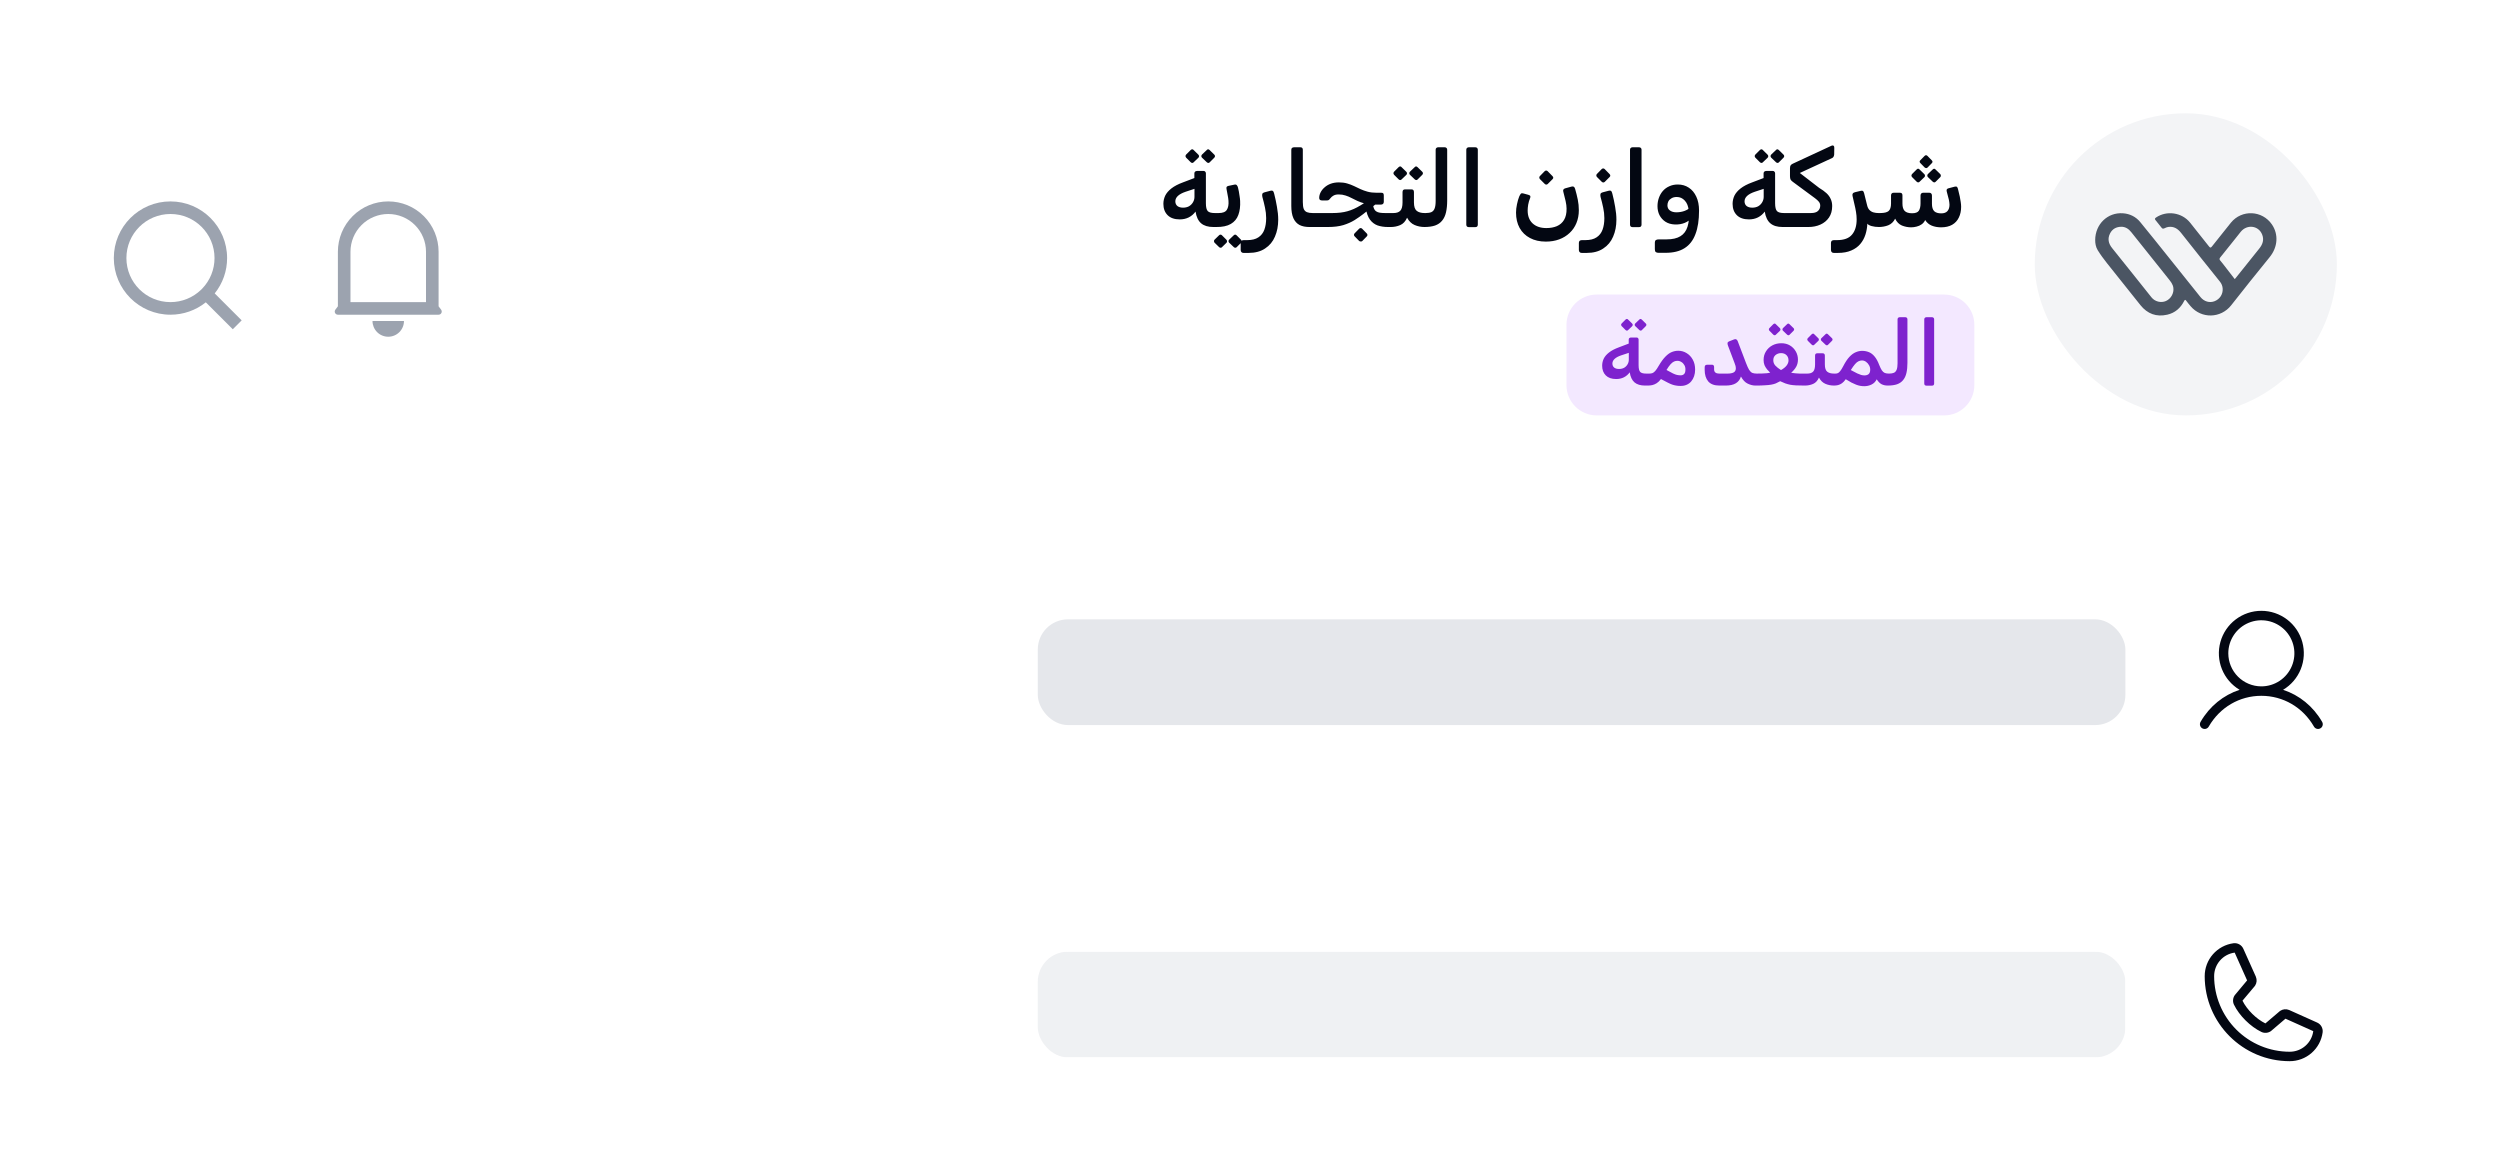 <svg width="331" height="154" viewBox="0 0 331 154" fill="none" xmlns="http://www.w3.org/2000/svg">
<g filter="url(#filter0_dd_4557_16639)">
<g clip-path="url(#clip0_4557_16639)">
<rect x="5.402" y="1" width="320" height="144" rx="8" fill="white"/>
<path d="M28.428 32.847L31.998 36.416L30.819 37.595L27.25 34.026C25.922 35.09 24.271 35.669 22.569 35.667C18.429 35.667 15.069 32.307 15.069 28.167C15.069 24.027 18.429 20.667 22.569 20.667C26.709 20.667 30.069 24.027 30.069 28.167C30.072 29.868 29.493 31.52 28.428 32.847ZM26.757 32.229C27.814 31.142 28.405 29.684 28.403 28.167C28.403 24.943 25.792 22.333 22.569 22.333C19.346 22.333 16.736 24.943 16.736 28.167C16.736 31.389 19.346 34 22.569 34C24.086 34.002 25.544 33.412 26.632 32.354L26.757 32.229V32.229Z" fill="#9CA3AF"/>
<path d="M56.403 27.333C56.403 26.007 55.876 24.735 54.938 23.798C54.001 22.86 52.729 22.333 51.403 22.333C50.077 22.333 48.805 22.86 47.867 23.798C46.929 24.735 46.403 26.007 46.403 27.333V34H56.403V27.333ZM58.069 34.556L58.403 35C58.449 35.062 58.477 35.136 58.484 35.213C58.491 35.29 58.477 35.367 58.442 35.436C58.407 35.506 58.354 35.564 58.288 35.605C58.223 35.645 58.147 35.667 58.069 35.667H44.736C44.659 35.667 44.583 35.645 44.517 35.605C44.451 35.564 44.398 35.506 44.363 35.436C44.329 35.367 44.314 35.29 44.321 35.213C44.328 35.136 44.356 35.062 44.403 35L44.736 34.556V27.333C44.736 25.565 45.438 23.87 46.689 22.619C47.939 21.369 49.635 20.667 51.403 20.667C53.171 20.667 54.867 21.369 56.117 22.619C57.367 23.87 58.069 25.565 58.069 27.333V34.556ZM49.319 36.5H53.486C53.486 37.053 53.267 37.583 52.876 37.973C52.485 38.364 51.955 38.583 51.403 38.583C50.85 38.583 50.32 38.364 49.929 37.973C49.539 37.583 49.319 37.053 49.319 36.5V36.5Z" fill="#9CA3AF"/>
<path d="M69.402 19C69.402 13.477 73.879 9 79.402 9H307.402C312.925 9 317.402 13.477 317.402 19V39C317.402 44.523 312.925 49 307.402 49H79.402C73.879 49 69.402 44.523 69.402 39V19Z" fill="white" fill-opacity="0.01"/>
<path d="M160.654 24.056C159.954 24.056 159.413 23.893 159.03 23.566C158.648 23.239 158.4 22.721 158.288 22.012C158.055 22.339 157.756 22.595 157.392 22.782C157.038 22.959 156.641 23.048 156.202 23.048C155.502 23.048 154.966 22.861 154.592 22.488C154.219 22.115 154.032 21.615 154.032 20.99C154.032 20.617 154.112 20.257 154.27 19.912C154.438 19.567 154.714 19.245 155.096 18.946C155.479 18.647 155.988 18.381 156.622 18.148L158.134 17.574V16.958C158.134 16.855 158.167 16.776 158.232 16.72C158.307 16.664 158.391 16.636 158.484 16.636H159.38C159.464 16.636 159.53 16.669 159.576 16.734C159.632 16.79 159.66 16.86 159.66 16.944V20.906C159.66 21.429 159.744 21.779 159.912 21.956C160.08 22.124 160.388 22.208 160.836 22.208H161.312C161.378 22.208 161.424 22.231 161.452 22.278C161.49 22.325 161.508 22.381 161.508 22.446V23.692C161.508 23.935 161.373 24.056 161.102 24.056H160.654ZM156.636 21.494C156.935 21.494 157.196 21.433 157.42 21.312C157.644 21.181 157.822 21.004 157.952 20.78C158.083 20.556 158.148 20.318 158.148 20.066V19.002L156.958 19.394C156.52 19.543 156.184 19.725 155.95 19.94C155.726 20.155 155.614 20.393 155.614 20.654C155.614 20.925 155.708 21.135 155.894 21.284C156.081 21.424 156.328 21.494 156.636 21.494ZM158.036 15.488C157.99 15.544 157.929 15.572 157.854 15.572C157.78 15.572 157.71 15.539 157.644 15.474L157.042 14.872C156.996 14.807 156.968 14.741 156.958 14.676C156.958 14.601 156.986 14.531 157.042 14.466L157.644 13.864C157.71 13.799 157.78 13.766 157.854 13.766C157.929 13.766 157.99 13.799 158.036 13.864L158.652 14.466C158.718 14.522 158.75 14.592 158.75 14.676C158.76 14.751 158.732 14.821 158.666 14.886L158.036 15.488ZM160.164 15.488C160.108 15.553 160.043 15.581 159.968 15.572C159.894 15.563 159.828 15.53 159.772 15.474L159.142 14.872C159.086 14.816 159.058 14.751 159.058 14.676C159.058 14.592 159.086 14.522 159.142 14.466L159.772 13.864C159.828 13.799 159.889 13.766 159.954 13.766C160.02 13.766 160.085 13.799 160.15 13.864L160.766 14.466C160.832 14.522 160.864 14.592 160.864 14.676C160.864 14.751 160.832 14.821 160.766 14.886L160.164 15.488ZM161.014 24.056C160.949 24.056 160.898 24.033 160.86 23.986C160.823 23.939 160.804 23.883 160.804 23.818V22.6C160.804 22.339 160.944 22.208 161.224 22.208H161.35C161.892 22.208 162.251 22.068 162.428 21.788C162.615 21.499 162.69 21.097 162.652 20.584C162.634 20.341 162.596 20.089 162.54 19.828C162.494 19.567 162.447 19.315 162.4 19.072C162.363 18.913 162.368 18.801 162.414 18.736C162.47 18.671 162.55 18.629 162.652 18.61L163.45 18.442C163.59 18.414 163.693 18.442 163.758 18.526C163.833 18.61 163.884 18.717 163.912 18.848C163.95 18.988 163.987 19.156 164.024 19.352C164.062 19.548 164.094 19.758 164.122 19.982C164.16 20.197 164.183 20.402 164.192 20.598C164.23 21.317 164.15 21.937 163.954 22.46C163.768 22.973 163.436 23.37 162.96 23.65C162.484 23.93 161.836 24.065 161.014 24.056ZM161.784 26.73C161.738 26.786 161.677 26.809 161.602 26.8C161.528 26.8 161.462 26.772 161.406 26.716L160.804 26.128C160.758 26.072 160.734 26.007 160.734 25.932C160.725 25.857 160.748 25.792 160.804 25.736L161.406 25.148C161.462 25.092 161.523 25.064 161.588 25.064C161.663 25.064 161.728 25.092 161.784 25.148L162.372 25.736C162.428 25.792 162.456 25.857 162.456 25.932C162.466 26.016 162.442 26.086 162.386 26.142L161.784 26.73ZM163.73 26.73C163.674 26.786 163.609 26.809 163.534 26.8C163.469 26.8 163.408 26.772 163.352 26.716L162.736 26.128C162.69 26.072 162.662 26.007 162.652 25.932C162.652 25.857 162.68 25.792 162.736 25.736L163.352 25.148C163.408 25.092 163.469 25.064 163.534 25.064C163.6 25.064 163.66 25.092 163.716 25.148L164.304 25.736C164.36 25.792 164.388 25.857 164.388 25.932C164.398 26.016 164.374 26.086 164.318 26.142L163.73 26.73ZM164.644 27.486C164.513 27.486 164.42 27.449 164.364 27.374C164.298 27.309 164.266 27.215 164.266 27.094V26.156C164.266 26.035 164.303 25.941 164.378 25.876C164.452 25.82 164.555 25.792 164.686 25.792H165.134C165.75 25.792 166.24 25.671 166.604 25.428C166.977 25.185 167.243 24.845 167.402 24.406C167.56 23.977 167.64 23.468 167.64 22.88C167.64 22.413 167.588 21.951 167.486 21.494C167.392 21.037 167.276 20.561 167.136 20.066C167.098 19.879 167.098 19.744 167.136 19.66C167.173 19.567 167.266 19.501 167.416 19.464L168.214 19.254C168.344 19.217 168.447 19.226 168.522 19.282C168.596 19.329 168.657 19.455 168.704 19.66C168.844 20.201 168.965 20.775 169.068 21.382C169.18 21.989 169.236 22.558 169.236 23.09C169.236 23.921 169.091 24.667 168.802 25.33C168.522 25.993 168.088 26.515 167.5 26.898C166.921 27.29 166.193 27.486 165.316 27.486H164.644ZM173.866 24.056H173.362C172.849 24.056 172.415 23.967 172.06 23.79C171.706 23.603 171.435 23.305 171.248 22.894C171.062 22.483 170.968 21.937 170.968 21.256V13.836C170.968 13.733 170.996 13.654 171.052 13.598C171.118 13.533 171.211 13.5 171.332 13.5H172.186C172.298 13.5 172.378 13.533 172.424 13.598C172.471 13.654 172.494 13.729 172.494 13.822V20.752C172.494 21.153 172.536 21.461 172.62 21.676C172.714 21.881 172.858 22.021 173.054 22.096C173.25 22.171 173.498 22.208 173.796 22.208H174.076C174.216 22.208 174.286 22.278 174.286 22.418V23.636C174.286 23.916 174.146 24.056 173.866 24.056ZM173.793 24.056C173.653 24.056 173.583 23.986 173.583 23.846V22.628C173.583 22.348 173.723 22.208 174.003 22.208H176.411C177.176 22.208 177.839 22.129 178.399 21.97C178.968 21.811 179.542 21.555 180.121 21.2L181.479 20.346L182.361 20.864L180.485 22.348C180.149 22.609 179.766 22.875 179.337 23.146C178.917 23.407 178.422 23.627 177.853 23.804C177.283 23.972 176.607 24.056 175.823 24.056H173.793ZM183.775 24.056C183.261 24.056 182.799 23.986 182.389 23.846C181.987 23.697 181.651 23.44 181.381 23.076C181.11 22.703 180.928 22.194 180.835 21.55L181.773 20.682C181.773 21.046 181.81 21.331 181.885 21.536C181.959 21.741 182.067 21.891 182.207 21.984C182.347 22.077 182.515 22.138 182.711 22.166C182.916 22.194 183.145 22.208 183.397 22.208H184.419C184.493 22.208 184.545 22.236 184.573 22.292C184.61 22.339 184.629 22.395 184.629 22.46V23.678C184.629 23.809 184.591 23.907 184.517 23.972C184.442 24.028 184.339 24.056 184.209 24.056H183.775ZM182.053 21.088L181.941 21.06C181.446 21.06 181.021 21.018 180.667 20.934C180.312 20.841 179.995 20.729 179.715 20.598C179.435 20.467 179.169 20.337 178.917 20.206C178.674 20.075 178.417 19.968 178.147 19.884C177.876 19.791 177.573 19.744 177.237 19.744C176.957 19.744 176.728 19.795 176.551 19.898C176.383 19.991 176.247 20.108 176.145 20.248C176.061 20.36 175.986 20.439 175.921 20.486C175.865 20.523 175.762 20.542 175.613 20.542H175.053C174.791 20.542 174.661 20.43 174.661 20.206C174.661 19.963 174.721 19.721 174.843 19.478C174.964 19.235 175.137 19.016 175.361 18.82C175.585 18.615 175.855 18.451 176.173 18.33C176.499 18.209 176.863 18.148 177.265 18.148C177.675 18.148 178.039 18.195 178.357 18.288C178.683 18.381 178.991 18.498 179.281 18.638C179.57 18.769 179.855 18.904 180.135 19.044C180.424 19.175 180.737 19.287 181.073 19.38C181.418 19.473 181.81 19.52 182.249 19.52H182.879C183.019 19.52 183.107 19.548 183.145 19.604C183.191 19.66 183.215 19.758 183.215 19.898V20.724C183.215 20.836 183.182 20.925 183.117 20.99C183.051 21.055 182.958 21.088 182.837 21.088H182.053ZM180.359 25.918C180.303 25.965 180.237 25.983 180.163 25.974C180.088 25.974 180.018 25.951 179.953 25.904L179.351 25.288C179.295 25.241 179.267 25.176 179.267 25.092C179.267 25.017 179.295 24.952 179.351 24.896L179.953 24.28C180.018 24.224 180.083 24.196 180.149 24.196C180.223 24.196 180.289 24.224 180.345 24.28L180.947 24.896C181.012 24.952 181.045 25.017 181.045 25.092C181.054 25.176 181.026 25.246 180.961 25.302L180.359 25.918ZM184.141 24.056C184.001 24.056 183.931 23.981 183.931 23.832V22.628C183.931 22.348 184.071 22.208 184.351 22.208H184.491C184.892 22.208 185.191 22.11 185.387 21.914C185.592 21.709 185.695 21.335 185.695 20.794V19.436C185.695 19.193 185.807 19.072 186.031 19.072H186.871C187.095 19.072 187.207 19.193 187.207 19.436V20.794C187.207 21.345 187.328 21.718 187.571 21.914C187.813 22.11 188.168 22.208 188.635 22.208H188.831C188.971 22.208 189.041 22.278 189.041 22.418V23.636C189.041 23.916 188.901 24.056 188.621 24.056C188.145 24.056 187.701 23.967 187.291 23.79C186.88 23.613 186.549 23.291 186.297 22.824C186.082 23.309 185.779 23.636 185.387 23.804C184.995 23.972 184.579 24.056 184.141 24.056ZM185.569 17.756C185.522 17.812 185.461 17.84 185.387 17.84C185.312 17.84 185.242 17.807 185.177 17.742L184.575 17.14C184.528 17.075 184.5 17.009 184.491 16.944C184.491 16.869 184.519 16.799 184.575 16.734L185.177 16.132C185.242 16.067 185.312 16.034 185.387 16.034C185.461 16.034 185.522 16.067 185.569 16.132L186.185 16.734C186.25 16.79 186.283 16.86 186.283 16.944C186.292 17.019 186.264 17.089 186.199 17.154L185.569 17.756ZM187.697 17.756C187.641 17.821 187.575 17.849 187.501 17.84C187.426 17.831 187.361 17.798 187.305 17.742L186.675 17.14C186.619 17.084 186.591 17.019 186.591 16.944C186.591 16.86 186.619 16.79 186.675 16.734L187.305 16.132C187.361 16.067 187.421 16.034 187.487 16.034C187.552 16.034 187.617 16.067 187.683 16.132L188.299 16.734C188.364 16.79 188.397 16.86 188.397 16.944C188.397 17.019 188.364 17.089 188.299 17.154L187.697 17.756ZM188.555 24.056C188.415 24.056 188.345 23.986 188.345 23.846V22.628C188.345 22.348 188.485 22.208 188.765 22.208C189.073 22.208 189.325 22.166 189.521 22.082C189.717 21.989 189.857 21.83 189.941 21.606C190.034 21.373 190.081 21.041 190.081 20.612V13.822C190.081 13.729 190.109 13.654 190.165 13.598C190.23 13.533 190.31 13.5 190.403 13.5H191.285C191.388 13.5 191.467 13.533 191.523 13.598C191.579 13.654 191.607 13.729 191.607 13.822V20.542C191.607 21.139 191.556 21.662 191.453 22.11C191.35 22.558 191.178 22.927 190.935 23.216C190.702 23.505 190.389 23.72 189.997 23.86C189.614 23.991 189.134 24.056 188.555 24.056ZM194.459 24.07C194.366 24.07 194.287 24.042 194.221 23.986C194.165 23.921 194.137 23.841 194.137 23.748V13.822C194.137 13.729 194.165 13.654 194.221 13.598C194.287 13.533 194.366 13.5 194.459 13.5H195.341C195.444 13.5 195.523 13.533 195.579 13.598C195.635 13.654 195.663 13.729 195.663 13.822V23.748C195.663 23.841 195.635 23.921 195.579 23.986C195.523 24.042 195.444 24.07 195.341 24.07H194.459ZM204.67 25.988C203.858 25.988 203.158 25.829 202.57 25.512C201.982 25.204 201.524 24.761 201.198 24.182C200.88 23.603 200.722 22.927 200.722 22.152C200.722 21.807 200.764 21.438 200.848 21.046C200.932 20.645 201.03 20.304 201.142 20.024C201.226 19.837 201.3 19.711 201.366 19.646C201.44 19.581 201.538 19.567 201.66 19.604L202.332 19.786C202.5 19.833 202.593 19.893 202.612 19.968C202.64 20.033 202.63 20.122 202.584 20.234C202.472 20.495 202.388 20.78 202.332 21.088C202.285 21.387 202.262 21.648 202.262 21.872C202.262 22.6 202.481 23.169 202.92 23.58C203.368 23.991 203.974 24.196 204.74 24.196C205.262 24.196 205.724 24.112 206.126 23.944C206.536 23.767 206.854 23.491 207.078 23.118C207.311 22.735 207.423 22.236 207.414 21.62C207.414 21.331 207.372 20.999 207.288 20.626C207.204 20.243 207.101 19.828 206.98 19.38C206.914 19.147 207.003 18.997 207.246 18.932L208.058 18.708C208.188 18.671 208.291 18.675 208.366 18.722C208.44 18.759 208.501 18.857 208.548 19.016C208.688 19.501 208.804 19.973 208.898 20.43C208.991 20.887 209.038 21.354 209.038 21.83C209.038 22.455 208.93 23.025 208.716 23.538C208.51 24.042 208.212 24.476 207.82 24.84C207.428 25.213 206.966 25.498 206.434 25.694C205.902 25.89 205.314 25.988 204.67 25.988ZM204.922 18.358C204.866 18.414 204.796 18.442 204.712 18.442C204.637 18.433 204.572 18.4 204.516 18.344L203.886 17.714C203.83 17.649 203.802 17.579 203.802 17.504C203.802 17.429 203.83 17.364 203.886 17.308L204.516 16.664C204.572 16.608 204.637 16.58 204.712 16.58C204.786 16.58 204.852 16.608 204.908 16.664L205.538 17.308C205.687 17.457 205.692 17.597 205.552 17.728L204.922 18.358ZM209.42 27.486C209.289 27.486 209.196 27.449 209.14 27.374C209.074 27.309 209.042 27.215 209.042 27.094V26.156C209.042 26.035 209.079 25.941 209.154 25.876C209.228 25.82 209.331 25.792 209.462 25.792H209.91C210.526 25.792 211.016 25.671 211.38 25.428C211.753 25.185 212.019 24.845 212.178 24.406C212.336 23.977 212.416 23.468 212.416 22.88C212.416 22.413 212.364 21.951 212.262 21.494C212.168 21.037 212.052 20.561 211.912 20.066C211.874 19.879 211.874 19.744 211.912 19.66C211.949 19.567 212.042 19.501 212.192 19.464L212.99 19.254C213.12 19.217 213.223 19.226 213.298 19.282C213.372 19.329 213.433 19.455 213.48 19.66C213.62 20.201 213.741 20.775 213.844 21.382C213.956 21.989 214.012 22.558 214.012 23.09C214.012 23.921 213.867 24.667 213.578 25.33C213.298 25.993 212.864 26.515 212.276 26.898C211.697 27.29 210.969 27.486 210.092 27.486H209.42ZM212.472 18.078C212.416 18.134 212.346 18.162 212.262 18.162C212.187 18.153 212.122 18.12 212.066 18.064L211.436 17.434C211.38 17.369 211.352 17.299 211.352 17.224C211.352 17.149 211.38 17.084 211.436 17.028L212.066 16.384C212.122 16.328 212.187 16.3 212.262 16.3C212.336 16.3 212.402 16.328 212.458 16.384L213.088 17.028C213.237 17.177 213.242 17.317 213.102 17.448L212.472 18.078ZM216.136 24.07C216.043 24.07 215.964 24.042 215.898 23.986C215.842 23.921 215.814 23.841 215.814 23.748V13.822C215.814 13.729 215.842 13.654 215.898 13.598C215.964 13.533 216.043 13.5 216.136 13.5H217.018C217.121 13.5 217.2 13.533 217.256 13.598C217.312 13.654 217.34 13.729 217.34 13.822V23.748C217.34 23.841 217.312 23.921 217.256 23.986C217.2 24.042 217.121 24.07 217.018 24.07H216.136ZM219.592 27.472C219.433 27.472 219.312 27.439 219.228 27.374C219.144 27.309 219.102 27.183 219.102 26.996V26.114C219.102 25.965 219.144 25.857 219.228 25.792C219.312 25.727 219.447 25.694 219.634 25.694H220.656C221.43 25.694 222.042 25.554 222.49 25.274C222.938 25.003 223.25 24.583 223.428 24.014C223.605 23.445 223.67 22.721 223.624 21.844L224.954 21.886C224.954 23.137 224.795 24.173 224.478 24.994C224.17 25.825 223.689 26.445 223.036 26.856C222.392 27.267 221.556 27.472 220.53 27.472H219.592ZM223.582 21.872C223.535 21.312 223.362 20.873 223.064 20.556C222.774 20.239 222.42 20.08 222 20.08C221.729 20.08 221.5 20.136 221.314 20.248C221.127 20.351 220.987 20.486 220.894 20.654C220.81 20.822 220.768 20.999 220.768 21.186C220.768 21.485 220.88 21.713 221.104 21.872C221.328 22.031 221.608 22.11 221.944 22.11C222.345 22.11 222.718 22.045 223.064 21.914C223.409 21.774 223.647 21.62 223.778 21.452L223.932 22.852C223.736 23.132 223.442 23.351 223.05 23.51C222.667 23.669 222.233 23.739 221.748 23.72C221.262 23.701 220.847 23.58 220.502 23.356C220.166 23.132 219.904 22.843 219.718 22.488C219.54 22.133 219.452 21.737 219.452 21.298C219.452 20.915 219.512 20.551 219.634 20.206C219.755 19.861 219.928 19.557 220.152 19.296C220.385 19.025 220.67 18.815 221.006 18.666C221.342 18.507 221.72 18.428 222.14 18.428C222.69 18.428 223.176 18.568 223.596 18.848C224.016 19.119 224.347 19.515 224.59 20.038C224.832 20.551 224.954 21.167 224.954 21.886L223.582 21.872ZM236.018 24.056C235.318 24.056 234.777 23.893 234.394 23.566C234.011 23.239 233.764 22.721 233.652 22.012C233.419 22.339 233.12 22.595 232.756 22.782C232.401 22.959 232.005 23.048 231.566 23.048C230.866 23.048 230.329 22.861 229.956 22.488C229.583 22.115 229.396 21.615 229.396 20.99C229.396 20.617 229.475 20.257 229.634 19.912C229.802 19.567 230.077 19.245 230.46 18.946C230.843 18.647 231.351 18.381 231.986 18.148L233.498 17.574V16.958C233.498 16.855 233.531 16.776 233.596 16.72C233.671 16.664 233.755 16.636 233.848 16.636H234.744C234.828 16.636 234.893 16.669 234.94 16.734C234.996 16.79 235.024 16.86 235.024 16.944V20.906C235.024 21.429 235.108 21.779 235.276 21.956C235.444 22.124 235.752 22.208 236.2 22.208H236.676C236.741 22.208 236.788 22.231 236.816 22.278C236.853 22.325 236.872 22.381 236.872 22.446V23.692C236.872 23.935 236.737 24.056 236.466 24.056H236.018ZM232 21.494C232.299 21.494 232.56 21.433 232.784 21.312C233.008 21.181 233.185 21.004 233.316 20.78C233.447 20.556 233.512 20.318 233.512 20.066V19.002L232.322 19.394C231.883 19.543 231.547 19.725 231.314 19.94C231.09 20.155 230.978 20.393 230.978 20.654C230.978 20.925 231.071 21.135 231.258 21.284C231.445 21.424 231.692 21.494 232 21.494ZM233.4 15.488C233.353 15.544 233.293 15.572 233.218 15.572C233.143 15.572 233.073 15.539 233.008 15.474L232.406 14.872C232.359 14.807 232.331 14.741 232.322 14.676C232.322 14.601 232.35 14.531 232.406 14.466L233.008 13.864C233.073 13.799 233.143 13.766 233.218 13.766C233.293 13.766 233.353 13.799 233.4 13.864L234.016 14.466C234.081 14.522 234.114 14.592 234.114 14.676C234.123 14.751 234.095 14.821 234.03 14.886L233.4 15.488ZM235.528 15.488C235.472 15.553 235.407 15.581 235.332 15.572C235.257 15.563 235.192 15.53 235.136 15.474L234.506 14.872C234.45 14.816 234.422 14.751 234.422 14.676C234.422 14.592 234.45 14.522 234.506 14.466L235.136 13.864C235.192 13.799 235.253 13.766 235.318 13.766C235.383 13.766 235.449 13.799 235.514 13.864L236.13 14.466C236.195 14.522 236.228 14.592 236.228 14.676C236.228 14.751 236.195 14.821 236.13 14.886L235.528 15.488ZM236.378 24.056C236.238 24.056 236.168 23.986 236.168 23.846V22.628C236.168 22.348 236.308 22.208 236.588 22.208H239.766C240.186 22.208 240.494 22.119 240.69 21.942C240.895 21.755 240.998 21.517 240.998 21.228C240.998 21.032 240.937 20.859 240.816 20.71C240.695 20.561 240.527 20.407 240.312 20.248L237.372 18.078C237.241 17.985 237.143 17.887 237.078 17.784C237.022 17.672 236.994 17.523 236.994 17.336V16.3C236.994 16.113 237.022 15.978 237.078 15.894C237.143 15.801 237.241 15.726 237.372 15.67L242.496 13.29C242.608 13.243 242.697 13.243 242.762 13.29C242.827 13.337 242.86 13.425 242.86 13.556L242.846 14.452C242.837 14.564 242.809 14.662 242.762 14.746C242.725 14.83 242.65 14.895 242.538 14.942L238.296 16.902L240.858 18.876C241.25 19.109 241.572 19.343 241.824 19.576C242.076 19.809 242.263 20.066 242.384 20.346C242.515 20.617 242.58 20.929 242.58 21.284C242.58 21.881 242.44 22.385 242.16 22.796C241.88 23.207 241.502 23.519 241.026 23.734C240.55 23.949 240.018 24.056 239.43 24.056H236.378ZM242.797 27.486C242.666 27.486 242.573 27.449 242.517 27.374C242.451 27.309 242.419 27.215 242.419 27.094V26.156C242.419 26.035 242.456 25.941 242.531 25.876C242.605 25.82 242.708 25.792 242.839 25.792H243.231C244.145 25.792 244.803 25.549 245.205 25.064C245.615 24.579 245.821 23.907 245.821 23.048C245.821 22.731 245.793 22.404 245.737 22.068C245.681 21.723 245.611 21.382 245.527 21.046L245.275 19.94C245.247 19.809 245.256 19.707 245.303 19.632C245.349 19.548 245.447 19.487 245.597 19.45L246.353 19.268C246.474 19.24 246.563 19.24 246.619 19.268C246.675 19.296 246.717 19.343 246.745 19.408C246.773 19.464 246.796 19.529 246.815 19.604L247.207 21.186C247.272 21.457 247.379 21.667 247.529 21.816C247.678 21.965 247.855 22.068 248.061 22.124C248.266 22.18 248.485 22.208 248.719 22.208H248.985C249.143 22.208 249.223 22.278 249.223 22.418V23.636C249.223 23.916 249.083 24.056 248.803 24.056C248.429 24.056 248.093 24.014 247.795 23.93C247.505 23.846 247.319 23.739 247.235 23.608C247.216 24.112 247.132 24.597 246.983 25.064C246.833 25.531 246.605 25.946 246.297 26.31C245.989 26.674 245.592 26.959 245.107 27.164C244.621 27.379 244.033 27.486 243.343 27.486H242.797ZM253.032 24.098C252.621 24.098 252.215 24.019 251.814 23.86C251.422 23.692 251.123 23.389 250.918 22.95C250.703 23.379 250.395 23.673 249.994 23.832C249.602 23.981 249.182 24.056 248.734 24.056C248.594 24.056 248.524 23.981 248.524 23.832V22.628C248.524 22.348 248.664 22.208 248.944 22.208C249.467 22.208 249.835 22.119 250.05 21.942C250.265 21.755 250.372 21.419 250.372 20.934V19.884C250.372 19.772 250.4 19.683 250.456 19.618C250.512 19.553 250.596 19.52 250.708 19.52H251.562C251.777 19.52 251.884 19.637 251.884 19.87V20.948C251.884 21.396 251.982 21.723 252.178 21.928C252.383 22.133 252.71 22.236 253.158 22.236C253.606 22.236 253.905 22.124 254.054 21.9C254.203 21.667 254.278 21.34 254.278 20.92V19.898C254.278 19.786 254.306 19.697 254.362 19.632C254.418 19.557 254.502 19.52 254.614 19.52H255.454C255.566 19.52 255.65 19.557 255.706 19.632C255.762 19.697 255.79 19.786 255.79 19.898V20.976C255.79 21.424 255.888 21.751 256.084 21.956C256.289 22.152 256.602 22.25 257.022 22.25C257.395 22.25 257.671 22.147 257.848 21.942C258.025 21.737 258.114 21.457 258.114 21.102C258.114 20.999 258.105 20.892 258.086 20.78C258.077 20.668 258.058 20.556 258.03 20.444L257.75 19.366C257.722 19.254 257.722 19.161 257.75 19.086C257.787 19.011 257.862 18.96 257.974 18.932L258.828 18.708C258.959 18.68 259.052 18.694 259.108 18.75C259.164 18.806 259.206 18.895 259.234 19.016L259.472 20.01C259.528 20.262 259.57 20.505 259.598 20.738C259.635 20.971 259.654 21.186 259.654 21.382C259.654 21.923 259.551 22.399 259.346 22.81C259.15 23.221 258.856 23.538 258.464 23.762C258.072 23.986 257.582 24.098 256.994 24.098C256.546 24.098 256.135 24.023 255.762 23.874C255.398 23.725 255.109 23.477 254.894 23.132C254.782 23.375 254.623 23.566 254.418 23.706C254.222 23.846 254.003 23.944 253.76 24C253.517 24.065 253.275 24.098 253.032 24.098ZM255.202 16.188C255.146 16.235 255.085 16.258 255.02 16.258C254.955 16.249 254.889 16.221 254.824 16.174L254.25 15.586C254.129 15.465 254.129 15.343 254.25 15.222L254.824 14.634C254.945 14.522 255.067 14.522 255.188 14.634L255.762 15.222C255.893 15.353 255.897 15.479 255.776 15.6L255.202 16.188ZM254.152 18.064C254.105 18.12 254.045 18.148 253.97 18.148C253.895 18.148 253.825 18.115 253.76 18.05L253.158 17.448C253.102 17.383 253.074 17.317 253.074 17.252C253.074 17.177 253.102 17.107 253.158 17.042L253.76 16.44C253.891 16.3 254.021 16.3 254.152 16.44L254.768 17.042C254.833 17.098 254.866 17.168 254.866 17.252C254.875 17.327 254.847 17.397 254.782 17.462L254.152 18.064ZM256.28 18.064C256.224 18.129 256.159 18.157 256.084 18.148C256.009 18.139 255.944 18.106 255.888 18.05L255.258 17.448C255.202 17.392 255.174 17.327 255.174 17.252C255.174 17.168 255.202 17.098 255.258 17.042L255.888 16.44C256.019 16.309 256.145 16.309 256.266 16.44L256.882 17.042C256.938 17.098 256.966 17.168 256.966 17.252C256.975 17.327 256.947 17.397 256.882 17.462L256.28 18.064Z" fill="#030712"/>
<path d="M207.402 37C207.402 34.791 209.193 33 211.402 33H257.402C259.611 33 261.402 34.791 261.402 37V45C261.402 47.209 259.611 49 257.402 49H211.402C209.193 49 207.402 47.209 207.402 45V37Z" fill="#F3E8FF"/>
<path d="M217.802 45.048C217.202 45.048 216.738 44.908 216.41 44.628C216.082 44.348 215.87 43.904 215.774 43.296C215.574 43.576 215.318 43.796 215.006 43.956C214.702 44.108 214.362 44.184 213.986 44.184C213.386 44.184 212.926 44.024 212.606 43.704C212.286 43.384 212.126 42.956 212.126 42.42C212.126 42.1 212.194 41.792 212.33 41.496C212.474 41.2 212.71 40.924 213.038 40.668C213.366 40.412 213.802 40.184 214.346 39.984L215.642 39.492V38.964C215.642 38.876 215.67 38.808 215.726 38.76C215.79 38.712 215.862 38.688 215.942 38.688H216.71C216.782 38.688 216.838 38.716 216.878 38.772C216.926 38.82 216.95 38.88 216.95 38.952V42.348C216.95 42.796 217.022 43.096 217.166 43.248C217.31 43.392 217.574 43.464 217.958 43.464H218.366C218.422 43.464 218.462 43.484 218.486 43.524C218.518 43.564 218.534 43.612 218.534 43.668V44.736C218.534 44.944 218.418 45.048 218.186 45.048H217.802ZM214.358 42.852C214.614 42.852 214.838 42.8 215.03 42.696C215.222 42.584 215.374 42.432 215.486 42.24C215.598 42.048 215.654 41.844 215.654 41.628V40.716L214.634 41.052C214.258 41.18 213.97 41.336 213.77 41.52C213.578 41.704 213.482 41.908 213.482 42.132C213.482 42.364 213.562 42.544 213.722 42.672C213.882 42.792 214.094 42.852 214.358 42.852ZM215.558 37.704C215.518 37.752 215.466 37.776 215.402 37.776C215.338 37.776 215.278 37.748 215.222 37.692L214.706 37.176C214.666 37.12 214.642 37.064 214.634 37.008C214.634 36.944 214.658 36.884 214.706 36.828L215.222 36.312C215.278 36.256 215.338 36.228 215.402 36.228C215.466 36.228 215.518 36.256 215.558 36.312L216.086 36.828C216.142 36.876 216.17 36.936 216.17 37.008C216.178 37.072 216.154 37.132 216.098 37.188L215.558 37.704ZM217.382 37.704C217.334 37.76 217.278 37.784 217.214 37.776C217.15 37.768 217.094 37.74 217.046 37.692L216.506 37.176C216.458 37.128 216.434 37.072 216.434 37.008C216.434 36.936 216.458 36.876 216.506 36.828L217.046 36.312C217.094 36.256 217.146 36.228 217.202 36.228C217.258 36.228 217.314 36.256 217.37 36.312L217.898 36.828C217.954 36.876 217.982 36.936 217.982 37.008C217.982 37.072 217.954 37.132 217.898 37.188L217.382 37.704ZM222.466 45.096C222.266 45.096 222.082 45.08 221.914 45.048C221.746 45.024 221.57 44.98 221.386 44.916C221.21 44.852 221.006 44.76 220.774 44.64C220.542 44.52 220.254 44.368 219.91 44.184C219.734 44.424 219.546 44.608 219.346 44.736C219.154 44.856 218.958 44.94 218.758 44.988C218.566 45.028 218.37 45.048 218.17 45.048C218.05 45.048 217.99 44.988 217.99 44.868V43.824C217.99 43.584 218.11 43.464 218.35 43.464C218.51 43.464 218.65 43.444 218.77 43.404C218.898 43.356 219.026 43.26 219.154 43.116C219.29 42.964 219.446 42.732 219.622 42.42C219.934 41.892 220.23 41.488 220.51 41.208C220.79 40.92 221.07 40.72 221.35 40.608C221.63 40.496 221.914 40.44 222.202 40.44C222.602 40.44 222.97 40.544 223.306 40.752C223.65 40.96 223.922 41.248 224.122 41.616C224.33 41.984 224.434 42.424 224.434 42.936C224.434 43.248 224.39 43.536 224.302 43.8C224.214 44.064 224.086 44.296 223.918 44.496C223.75 44.696 223.542 44.848 223.294 44.952C223.054 45.056 222.778 45.104 222.466 45.096ZM222.502 43.692C222.686 43.7 222.838 43.648 222.958 43.536C223.086 43.424 223.15 43.228 223.15 42.948C223.158 42.708 223.11 42.504 223.006 42.336C222.91 42.16 222.778 42.024 222.61 41.928C222.45 41.824 222.274 41.772 222.082 41.772C221.93 41.772 221.782 41.804 221.638 41.868C221.494 41.932 221.342 42.052 221.182 42.228C221.03 42.396 220.85 42.648 220.642 42.984C221.002 43.184 221.286 43.336 221.494 43.44C221.71 43.544 221.894 43.612 222.046 43.644C222.198 43.676 222.35 43.692 222.502 43.692ZM227.643 45.048C226.979 45.048 226.487 44.864 226.167 44.496C225.855 44.12 225.699 43.612 225.699 42.972V42.648C225.699 42.528 225.723 42.44 225.771 42.384C225.827 42.32 225.923 42.288 226.059 42.288H226.671C226.759 42.288 226.827 42.316 226.875 42.372C226.923 42.42 226.947 42.496 226.947 42.6V42.912C226.947 43.096 227.007 43.236 227.127 43.332C227.247 43.42 227.407 43.464 227.607 43.464H228.711C229.071 43.464 229.347 43.412 229.539 43.308C229.731 43.204 229.827 43.016 229.827 42.744C229.827 42.656 229.815 42.564 229.791 42.468C229.767 42.364 229.727 42.244 229.671 42.108L228.783 39.756C228.735 39.62 228.715 39.508 228.723 39.42C228.739 39.324 228.803 39.252 228.915 39.204L229.587 38.94C229.707 38.892 229.803 38.888 229.875 38.928C229.955 38.968 230.019 39.044 230.067 39.156L231.171 42.06C231.323 42.46 231.459 42.76 231.579 42.96C231.707 43.16 231.847 43.296 231.999 43.368C232.159 43.432 232.359 43.464 232.599 43.464C232.719 43.464 232.779 43.524 232.779 43.644V44.688C232.779 44.928 232.659 45.048 232.419 45.048C232.091 45.048 231.751 44.964 231.399 44.796C231.047 44.628 230.747 44.312 230.499 43.848C230.395 44.224 230.175 44.52 229.839 44.736C229.511 44.944 229.059 45.048 228.483 45.048H227.643ZM232.444 45.048C232.308 45.048 232.24 44.976 232.24 44.832V43.764C232.24 43.668 232.268 43.596 232.324 43.548C232.38 43.492 232.456 43.464 232.552 43.464C232.832 43.464 233.088 43.46 233.32 43.452C233.552 43.444 233.756 43.432 233.932 43.416C234.108 43.392 234.256 43.368 234.376 43.344C234.232 43.208 234.092 43.06 233.956 42.9C233.82 42.732 233.708 42.548 233.62 42.348C233.54 42.14 233.5 41.912 233.5 41.664C233.5 41.232 233.604 40.852 233.812 40.524C234.02 40.188 234.3 39.924 234.652 39.732C235.012 39.54 235.412 39.444 235.852 39.444C236.276 39.444 236.652 39.54 236.98 39.732C237.308 39.924 237.568 40.188 237.76 40.524C237.952 40.852 238.048 41.216 238.048 41.616C238.048 41.96 237.972 42.272 237.82 42.552C237.668 42.824 237.444 43.092 237.148 43.356C237.364 43.388 237.552 43.412 237.712 43.428C237.88 43.444 238.072 43.456 238.288 43.464C238.504 43.464 238.788 43.464 239.14 43.464C239.196 43.464 239.244 43.484 239.284 43.524C239.324 43.556 239.344 43.604 239.344 43.668V44.64C239.344 44.912 239.204 45.048 238.924 45.048C238.476 45.048 238.1 45.04 237.796 45.024C237.5 45.008 237.24 44.98 237.016 44.94C236.792 44.892 236.576 44.832 236.368 44.76C236.168 44.688 235.944 44.592 235.696 44.472C235.496 44.584 235.304 44.68 235.12 44.76C234.944 44.832 234.74 44.888 234.508 44.928C234.284 44.968 234.008 44.996 233.68 45.012C233.36 45.036 232.948 45.048 232.444 45.048ZM235.804 42.996C236.132 42.812 236.38 42.612 236.548 42.396C236.716 42.172 236.8 41.948 236.8 41.724C236.8 41.436 236.712 41.204 236.536 41.028C236.36 40.844 236.12 40.752 235.816 40.752C235.536 40.752 235.292 40.836 235.084 41.004C234.884 41.172 234.784 41.4 234.784 41.688C234.784 41.968 234.876 42.208 235.06 42.408C235.244 42.608 235.492 42.804 235.804 42.996ZM235.12 38.316C235.08 38.364 235.028 38.388 234.964 38.388C234.9 38.388 234.84 38.36 234.784 38.304L234.268 37.788C234.228 37.732 234.204 37.676 234.196 37.62C234.196 37.556 234.22 37.496 234.268 37.44L234.784 36.924C234.84 36.868 234.9 36.84 234.964 36.84C235.028 36.84 235.08 36.868 235.12 36.924L235.648 37.44C235.704 37.488 235.732 37.548 235.732 37.62C235.74 37.684 235.716 37.744 235.66 37.8L235.12 38.316ZM236.944 38.316C236.896 38.372 236.84 38.396 236.776 38.388C236.712 38.38 236.656 38.352 236.608 38.304L236.068 37.788C236.02 37.74 235.996 37.684 235.996 37.62C235.996 37.548 236.02 37.488 236.068 37.44L236.608 36.924C236.656 36.868 236.708 36.84 236.764 36.84C236.82 36.84 236.876 36.868 236.932 36.924L237.46 37.44C237.516 37.488 237.544 37.548 237.544 37.62C237.544 37.684 237.516 37.744 237.46 37.8L236.944 38.316ZM238.983 45.048C238.863 45.048 238.803 44.984 238.803 44.856V43.824C238.803 43.584 238.923 43.464 239.163 43.464H239.283C239.627 43.464 239.883 43.38 240.051 43.212C240.227 43.036 240.315 42.716 240.315 42.252V41.088C240.315 40.88 240.411 40.776 240.603 40.776H241.323C241.515 40.776 241.611 40.88 241.611 41.088V42.252C241.611 42.724 241.715 43.044 241.923 43.212C242.131 43.38 242.435 43.464 242.835 43.464H243.003C243.123 43.464 243.183 43.524 243.183 43.644V44.688C243.183 44.928 243.063 45.048 242.823 45.048C242.415 45.048 242.035 44.972 241.683 44.82C241.331 44.668 241.047 44.392 240.831 43.992C240.647 44.408 240.387 44.688 240.051 44.832C239.715 44.976 239.359 45.048 238.983 45.048ZM240.207 39.648C240.167 39.696 240.115 39.72 240.051 39.72C239.987 39.72 239.927 39.692 239.871 39.636L239.355 39.12C239.315 39.064 239.291 39.008 239.283 38.952C239.283 38.888 239.307 38.828 239.355 38.772L239.871 38.256C239.927 38.2 239.987 38.172 240.051 38.172C240.115 38.172 240.167 38.2 240.207 38.256L240.735 38.772C240.791 38.82 240.819 38.88 240.819 38.952C240.827 39.016 240.803 39.076 240.747 39.132L240.207 39.648ZM242.031 39.648C241.983 39.704 241.927 39.728 241.863 39.72C241.799 39.712 241.743 39.684 241.695 39.636L241.155 39.12C241.107 39.072 241.083 39.016 241.083 38.952C241.083 38.88 241.107 38.82 241.155 38.772L241.695 38.256C241.743 38.2 241.795 38.172 241.851 38.172C241.907 38.172 241.963 38.2 242.019 38.256L242.547 38.772C242.603 38.82 242.631 38.88 242.631 38.952C242.631 39.016 242.603 39.076 242.547 39.132L242.031 39.648ZM246.835 45.132C246.643 45.132 246.459 45.116 246.283 45.084C246.107 45.052 245.927 45 245.743 44.928C245.559 44.856 245.355 44.764 245.131 44.652C244.915 44.532 244.663 44.384 244.375 44.208C244.223 44.432 244.059 44.608 243.883 44.736C243.715 44.856 243.539 44.94 243.355 44.988C243.179 45.028 243.003 45.048 242.827 45.048C242.707 45.048 242.647 44.988 242.647 44.868V43.824C242.647 43.584 242.767 43.464 243.007 43.464C243.143 43.464 243.259 43.44 243.355 43.392C243.451 43.344 243.551 43.252 243.655 43.116C243.767 42.98 243.895 42.772 244.039 42.492C244.319 41.948 244.595 41.532 244.867 41.244C245.147 40.948 245.427 40.744 245.707 40.632C245.987 40.512 246.267 40.452 246.547 40.452C246.859 40.452 247.155 40.508 247.435 40.62C247.715 40.732 247.967 40.924 248.191 41.196C248.423 41.468 248.631 41.848 248.815 42.336C248.935 42.64 249.051 42.876 249.163 43.044C249.275 43.204 249.403 43.316 249.547 43.38C249.699 43.436 249.887 43.464 250.111 43.464C250.231 43.464 250.291 43.524 250.291 43.644V44.688C250.291 44.928 250.171 45.048 249.931 45.048C249.627 45.048 249.355 44.988 249.115 44.868C248.883 44.74 248.671 44.524 248.479 44.22C248.319 44.54 248.087 44.772 247.783 44.916C247.487 45.06 247.171 45.132 246.835 45.132ZM246.871 43.704C247.071 43.704 247.243 43.652 247.387 43.548C247.531 43.436 247.607 43.248 247.615 42.984C247.623 42.768 247.575 42.564 247.471 42.372C247.367 42.18 247.231 42.024 247.063 41.904C246.895 41.784 246.715 41.724 246.523 41.724C246.371 41.724 246.219 41.76 246.067 41.832C245.923 41.896 245.771 42.02 245.611 42.204C245.451 42.388 245.263 42.652 245.047 42.996C245.407 43.188 245.691 43.336 245.899 43.44C246.107 43.536 246.279 43.604 246.415 43.644C246.559 43.684 246.711 43.704 246.871 43.704ZM249.928 45.048C249.808 45.048 249.748 44.988 249.748 44.868V43.824C249.748 43.584 249.868 43.464 250.108 43.464C250.372 43.464 250.588 43.428 250.756 43.356C250.924 43.276 251.044 43.14 251.116 42.948C251.196 42.748 251.236 42.464 251.236 42.096V36.276C251.236 36.196 251.26 36.132 251.308 36.084C251.364 36.028 251.432 36 251.512 36H252.268C252.356 36 252.424 36.028 252.472 36.084C252.52 36.132 252.544 36.196 252.544 36.276V42.036C252.544 42.548 252.5 42.996 252.412 43.38C252.324 43.764 252.176 44.08 251.968 44.328C251.768 44.576 251.5 44.76 251.164 44.88C250.836 44.992 250.424 45.048 249.928 45.048ZM255.049 45.06C254.969 45.06 254.901 45.036 254.845 44.988C254.797 44.932 254.773 44.864 254.773 44.784V36.276C254.773 36.196 254.797 36.132 254.845 36.084C254.901 36.028 254.969 36 255.049 36H255.805C255.893 36 255.961 36.028 256.009 36.084C256.057 36.132 256.081 36.196 256.081 36.276V44.784C256.081 44.864 256.057 44.932 256.009 44.988C255.961 45.036 255.893 45.06 255.805 45.06H255.049Z" fill="#7E22CE"/>
<rect x="269.402" y="9" width="40" height="40" rx="20" fill="#F3F4F6"/>
<path d="M277.402 25.789C277.412 23.665 279.061 22.1 281.07 22.237C281.988 22.3 282.781 22.689 283.366 23.401C284.609 24.909 285.823 26.439 287.044 27.963C288.476 29.751 289.904 31.544 291.34 33.329C291.827 33.936 292.558 34.139 293.222 33.875C293.906 33.602 294.325 32.96 294.283 32.221C294.262 31.878 294.144 31.567 293.923 31.294C292.205 29.149 290.483 27.006 288.785 24.846C288.335 24.272 287.813 23.945 287.077 24.048C286.902 24.072 286.731 24.149 286.571 24.227C286.415 24.3 286.305 24.298 286.192 24.149C285.936 23.813 285.672 23.481 285.399 23.157C285.272 23.006 285.289 22.917 285.449 22.806C286.862 21.834 288.874 22.122 289.961 23.47C290.808 24.519 291.645 25.573 292.478 26.636C292.634 26.836 292.718 26.815 292.862 26.631C293.692 25.58 294.525 24.528 295.37 23.486C296.81 21.715 299.52 21.834 300.807 23.726C301.682 25.013 301.607 26.702 300.487 28.067C298.767 30.165 297.085 32.294 295.405 34.426C294.033 36.166 291.462 36.23 290.032 34.536C289.836 34.306 289.641 34.073 289.462 33.828C289.34 33.659 289.276 33.659 289.182 33.849C288.709 34.788 287.975 35.428 286.945 35.665C285.507 35.995 284.319 35.553 283.399 34.407C281.922 32.567 280.447 30.725 278.986 28.873C278.543 28.314 278.115 27.737 277.739 27.13C277.475 26.702 277.398 26.192 277.405 25.789H277.402ZM280.835 24.025C280.186 24.037 279.68 24.314 279.379 24.89C279.009 25.601 279.16 26.25 279.652 26.857C280.635 28.074 281.609 29.297 282.585 30.52C283.345 31.473 284.1 32.428 284.863 33.379C285.312 33.939 286.117 34.136 286.764 33.856C287.432 33.567 287.848 32.816 287.754 32.108C287.691 31.624 287.394 31.276 287.112 30.918C285.472 28.857 283.825 26.799 282.181 24.74C281.837 24.309 281.416 24.015 280.835 24.022V24.025ZM295.883 30.951C295.927 30.901 295.991 30.833 296.047 30.76C297.073 29.478 298.094 28.191 299.125 26.914C299.583 26.347 299.788 25.738 299.503 25.039C299.026 23.86 297.518 23.667 296.685 24.676C296.332 25.102 295.996 25.542 295.652 25.975C295.092 26.676 294.535 27.382 293.968 28.076C293.838 28.234 293.833 28.356 293.968 28.504C294.09 28.638 294.2 28.782 294.311 28.925C294.829 29.591 295.344 30.259 295.878 30.951H295.883Z" fill="#4B5563"/>
<g filter="url(#filter1_b_4557_16639)">
<path d="M5.402 65C5.402 60.582 8.984 57 13.402 57H317.402C321.821 57 325.402 60.582 325.402 65V233C325.402 237.418 321.821 241 317.402 241H13.402C8.984 241 5.402 237.418 5.402 233V65Z" fill="white"/>
<g clip-path="url(#clip1_4557_16639)">
<rect x="137.402" y="76" width="144" height="14" rx="4" fill="#E5E7EB"/>
</g>
<path d="M307.443 89.562C306.253 87.505 304.42 86.031 302.28 85.331C303.338 84.701 304.161 83.741 304.621 82.598C305.08 81.456 305.153 80.193 304.826 79.006C304.499 77.818 303.791 76.77 302.812 76.024C301.832 75.277 300.634 74.873 299.402 74.873C298.171 74.873 296.973 75.277 295.993 76.024C295.013 76.77 294.306 77.818 293.979 79.006C293.652 80.193 293.724 81.456 294.184 82.598C294.644 83.741 295.467 84.701 296.525 85.331C294.385 86.03 292.552 87.505 291.362 89.562C291.318 89.634 291.289 89.713 291.277 89.795C291.264 89.878 291.268 89.962 291.289 90.043C291.309 90.124 291.346 90.2 291.396 90.266C291.446 90.333 291.51 90.389 291.582 90.43C291.654 90.472 291.734 90.499 291.817 90.509C291.9 90.52 291.984 90.513 292.064 90.491C292.144 90.468 292.219 90.43 292.285 90.378C292.35 90.326 292.404 90.261 292.444 90.188C293.916 87.644 296.517 86.125 299.402 86.125C302.288 86.125 304.889 87.644 306.361 90.188C306.401 90.261 306.455 90.326 306.52 90.378C306.585 90.43 306.66 90.468 306.741 90.491C306.821 90.513 306.905 90.52 306.988 90.509C307.071 90.499 307.151 90.472 307.223 90.43C307.295 90.389 307.358 90.333 307.409 90.266C307.459 90.2 307.496 90.124 307.516 90.043C307.537 89.962 307.541 89.878 307.528 89.795C307.516 89.713 307.487 89.634 307.443 89.562ZM295.027 80.5C295.027 79.635 295.284 78.789 295.765 78.069C296.245 77.35 296.929 76.789 297.728 76.458C298.528 76.127 299.407 76.04 300.256 76.209C301.105 76.378 301.884 76.794 302.496 77.406C303.108 78.018 303.524 78.798 303.693 79.647C303.862 80.495 303.775 81.375 303.444 82.174C303.113 82.974 302.552 83.657 301.833 84.138C301.114 84.618 300.268 84.875 299.402 84.875C298.242 84.874 297.13 84.412 296.31 83.592C295.49 82.772 295.029 81.66 295.027 80.5Z" fill="#030712"/>
<g clip-path="url(#clip2_4557_16639)">
<g opacity="0.6">
<rect x="137.402" y="120" width="144" height="14" rx="4" fill="#E5E7EB"/>
</g>
</g>
<path d="M306.775 129.38L303.095 127.73L303.084 127.726C302.893 127.644 302.685 127.611 302.478 127.63C302.271 127.649 302.072 127.72 301.899 127.835C301.879 127.849 301.859 127.863 301.841 127.879L299.939 129.5C298.734 128.915 297.491 127.68 296.905 126.491L298.529 124.561C298.545 124.541 298.559 124.522 298.573 124.501C298.686 124.328 298.755 124.131 298.773 123.925C298.791 123.72 298.758 123.514 298.677 123.324V123.315L297.023 119.628C296.915 119.381 296.731 119.175 296.497 119.041C296.263 118.906 295.992 118.852 295.724 118.884C294.666 119.024 293.694 119.544 292.991 120.347C292.287 121.15 291.9 122.182 291.902 123.25C291.902 129.453 296.949 134.5 303.152 134.5C304.22 134.502 305.252 134.115 306.055 133.412C306.859 132.708 307.379 131.737 307.518 130.678C307.551 130.411 307.496 130.14 307.362 129.906C307.228 129.672 307.022 129.487 306.775 129.38ZM303.152 133.25C300.501 133.247 297.959 132.193 296.084 130.318C294.21 128.443 293.155 125.901 293.152 123.25C293.149 122.487 293.424 121.749 293.926 121.174C294.427 120.599 295.12 120.226 295.877 120.125C295.876 120.128 295.876 120.131 295.877 120.134L297.517 123.806L295.902 125.739C295.886 125.758 295.871 125.778 295.858 125.799C295.74 125.98 295.671 126.187 295.658 126.402C295.644 126.617 295.686 126.832 295.78 127.026C296.488 128.473 297.946 129.921 299.409 130.628C299.605 130.721 299.821 130.762 300.036 130.746C300.252 130.73 300.46 130.659 300.64 130.539C300.66 130.526 300.679 130.511 300.698 130.495L302.597 128.875L306.269 130.52C306.269 130.52 306.275 130.52 306.277 130.52C306.177 131.277 305.805 131.972 305.23 132.474C304.655 132.977 303.916 133.253 303.152 133.25Z" fill="#030712"/>
</g>
</g>
</g>
<defs>
<filter id="filter0_dd_4557_16639" x="0.402" y="0" width="330" height="154" filterUnits="userSpaceOnUse" color-interpolation-filters="sRGB">
<feFlood flood-opacity="0" result="BackgroundImageFix"/>
<feColorMatrix in="SourceAlpha" type="matrix" values="0 0 0 0 0 0 0 0 0 0 0 0 0 0 0 0 0 0 127 0" result="hardAlpha"/>
<feMorphology radius="1" operator="erode" in="SourceAlpha" result="effect1_dropShadow_4557_16639"/>
<feOffset dy="2"/>
<feGaussianBlur stdDeviation="2"/>
<feColorMatrix type="matrix" values="0 0 0 0 0 0 0 0 0 0 0 0 0 0 0 0 0 0 0.06 0"/>
<feBlend mode="normal" in2="BackgroundImageFix" result="effect1_dropShadow_4557_16639"/>
<feColorMatrix in="SourceAlpha" type="matrix" values="0 0 0 0 0 0 0 0 0 0 0 0 0 0 0 0 0 0 127 0" result="hardAlpha"/>
<feMorphology radius="1" operator="erode" in="SourceAlpha" result="effect2_dropShadow_4557_16639"/>
<feOffset dy="4"/>
<feGaussianBlur stdDeviation="3"/>
<feColorMatrix type="matrix" values="0 0 0 0 0 0 0 0 0 0 0 0 0 0 0 0 0 0 0.1 0"/>
<feBlend mode="normal" in2="effect1_dropShadow_4557_16639" result="effect2_dropShadow_4557_16639"/>
<feBlend mode="normal" in="SourceGraphic" in2="effect2_dropShadow_4557_16639" result="shape"/>
</filter>
<filter id="filter1_b_4557_16639" x="-18.598" y="33" width="368" height="232" filterUnits="userSpaceOnUse" color-interpolation-filters="sRGB">
<feFlood flood-opacity="0" result="BackgroundImageFix"/>
<feGaussianBlur in="BackgroundImageFix" stdDeviation="12"/>
<feComposite in2="SourceAlpha" operator="in" result="effect1_backgroundBlur_4557_16639"/>
<feBlend mode="normal" in="SourceGraphic" in2="effect1_backgroundBlur_4557_16639" result="shape"/>
</filter>
<clipPath id="clip0_4557_16639">
<rect x="5.402" y="1" width="320" height="144" rx="8" fill="white"/>
</clipPath>
<clipPath id="clip1_4557_16639">
<rect width="260" height="14" fill="white" transform="translate(21.402 76)"/>
</clipPath>
<clipPath id="clip2_4557_16639">
<rect width="260" height="14" fill="white" transform="translate(21.402 120)"/>
</clipPath>
</defs>
</svg>
